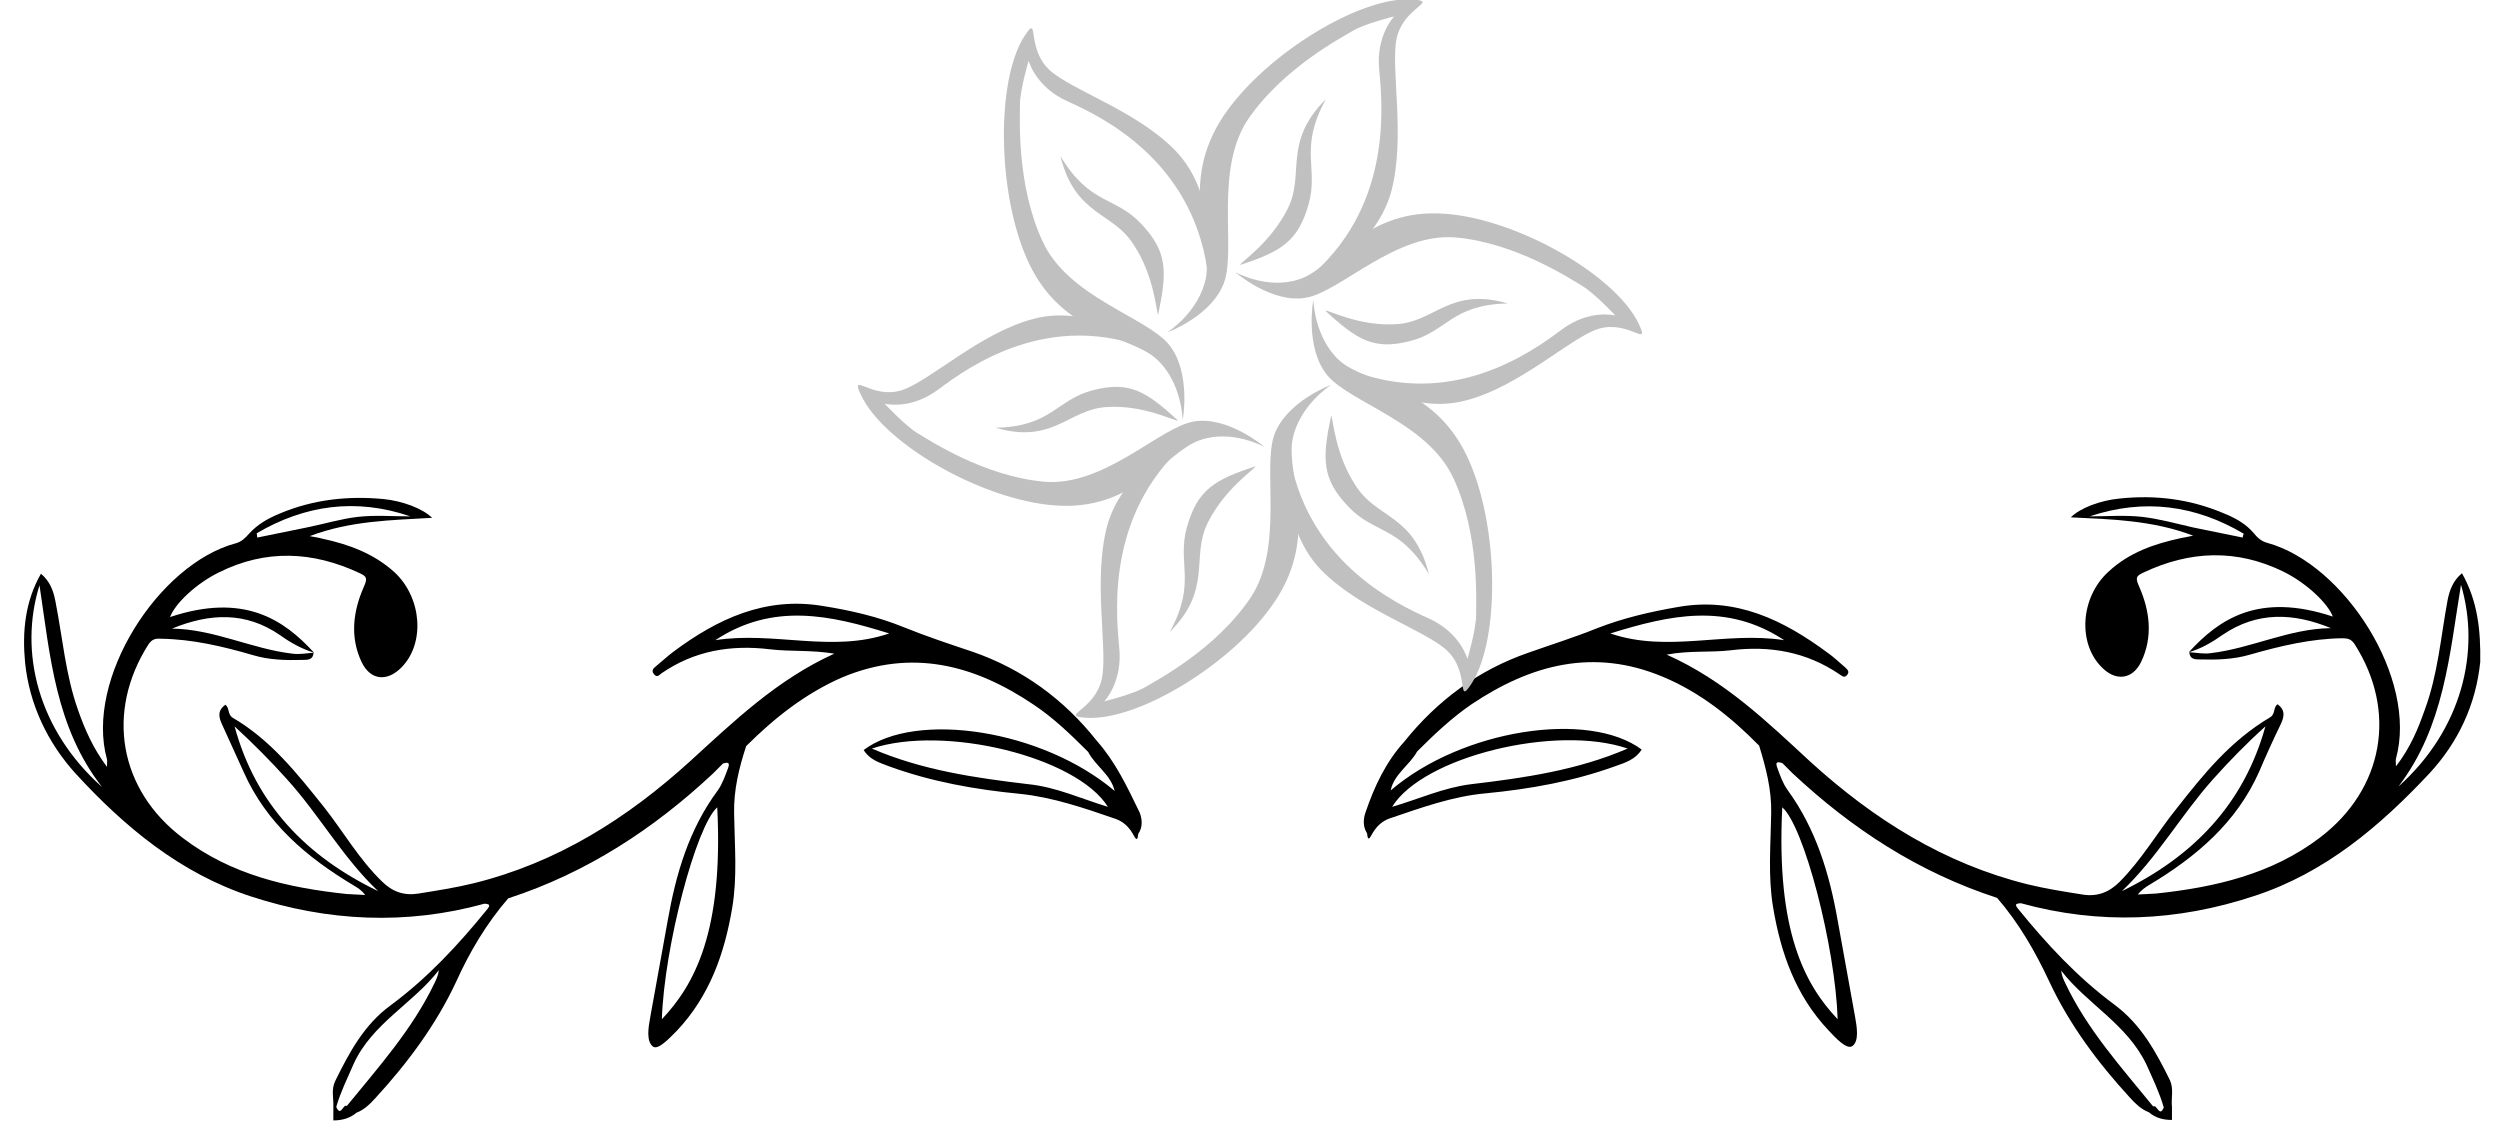 <?xml version="1.0" encoding="utf-8"?>
<!-- Generator: Adobe Illustrator 26.3.0, SVG Export Plug-In . SVG Version: 6.00 Build 0)  -->
<svg version="1.1" id="Layer_1" xmlns="http://www.w3.org/2000/svg" xmlns:xlink="http://www.w3.org/1999/xlink" x="0px" y="0px"
	 viewBox="0 0 519 233.2" style="enable-background:new 0 0 519 233.2;" xml:space="preserve">
<style type="text/css">
	.st0{fill:none;}
	.st1{fill-rule:evenodd;clip-rule:evenodd;fill:#c0c0c0;}
</style>
<g>
	<path d="M511.1,119c-1.9,1.6-2.6,3.6-3,5.7c-1.4,7.6-2,15.3-4.7,22.6c-1.4,4-3,7.9-6,11.8c0-0.9-0.1-1.2,0-1.6
		c4.6-16.6-10.7-40.4-26.7-44.8c-1.2-0.3-2.1-1.1-2.8-2c-1.7-2-3.9-3.2-6.4-4.2c-6.9-2.9-14.1-3.8-21.5-3c-4.1,0.4-8.2,2-10.1,3.9
		c8.4,0.4,17,0.6,25.4,3.8c-1,0.2-1.8,0.4-2.5,0.5c-5.6,1.2-10.8,3-15.1,7c-5.8,5.3-6.4,14.8-1.4,19.8c2.9,3,6.4,2.6,8.2-1.1
		c2.5-5.2,1.8-10.6-0.4-15.6c-0.8-1.8-0.7-2.2,0.8-2.9c9.7-4.6,19.4-5,29.2-0.2c4.8,2.4,9.1,6.5,10.2,9.3
		c-15.4-5.1-23.6,0.5-29.9,7.4c2.5-0.7,4.9-2.1,7-3.6c7.2-4.9,14.7-4.6,22.5-1.4c-8.7,0.1-16.5,4.2-25,5.2c-1.4,0.2-2.9-0.1-4.4-0.2
		l0,0l0,0c0.1,1.5,1.2,1.5,2.3,1.5c3.4,0.1,6.9,0,10.3-1c6.3-1.8,12.6-3.3,19.1-3.4c1.3,0,1.9,0.2,2.6,1.2
		c8.9,13.9,6.1,30.1-7.2,40.2c-10,7.6-21.8,10.3-34,11.6c-1.3,0.1-2.5,0.1-3.8,0.2c0.8-1,1.6-1.5,2.4-2c9.7-5.8,18.1-12.9,22.8-23.5
		c1.4-3.3,2.9-6.6,4.5-9.9c0.7-1.5,1-2.9-0.7-4.1c-0.9,0.7-0.4,2-1.5,2.7c-8.3,4.9-13.9,11.9-19.4,18.9c-4.1,5.1-7.3,10.7-11.9,15.3
		c-2.2,2.2-4.7,3.1-7.7,2.6c-3.8-0.6-7.6-1.2-11.3-2.1c-17.4-4.3-32-13.5-45.1-25.4c-9-8.3-17.8-16.9-29.9-22.3
		c4.8-0.9,9-0.4,13.3-0.9c8.1-1,15.7,0.3,22.6,5c0.5,0.3,0.9,0.8,1.5,0.2c0.7-0.8,0.1-1.2-0.4-1.7c-1.2-1-2.3-2.1-3.6-3
		c-9.2-6.8-19-11.6-31-9.5c-5.8,1-11.4,2.3-16.8,4.4c-4.7,1.9-9.5,3.4-14.3,5.1c-10.4,3.6-18.9,9.9-25.8,18.5
		c-3.8,4.2-6.2,9.3-8,14.6c-0.5,1.4-0.6,3,0.3,4.4c0.1,0.5,0.1,1.9,0.9,0.4c0.9-1.7,2.1-2.9,3.8-3.5c6.5-2.2,13.1-4.6,19.9-5.2
		c9.3-0.9,18.3-2.5,27.1-5.7c2-0.7,4.1-1.4,5.3-3.4c-11-8.2-37.3-4.2-52.1,8.5c0.7-3.4,3.9-5.2,5.5-8.1c3.5-3.5,7.2-7,11.3-9.8
		c12.4-8.3,25.4-11.7,39.7-5.7c7.7,3.2,14.2,8.4,20,14.3c1.4,4.6,2.6,9.1,2.5,14c-0.1,6.5-0.7,13.1,0.4,19.6
		c1.6,9.5,4.7,18.3,11.5,25.5c1.4,1.5,3.7,4,4.9,3.3c1.5-1,1-4,0.6-6.2c-1.2-6.6-2.4-13.2-3.6-19.9c-1.7-9.7-4.5-19-10.4-27.1
		c-1-1.4-1.6-3.1-2.2-4.8c-0.4-1.2,0.3-1,1.1-0.8c0.7,0.7,1.4,1.4,2.1,2.1c12.4,11.6,26.2,20.6,42.5,25.9
		c4.5,5.2,7.9,11.1,10.8,17.3c4.2,9,10.1,16.9,16.8,24.2c1.1,1.2,2.3,2.4,3.9,3c1.4,1.2,3,1.6,4.8,1.6c0-0.9,0-1.8,0-2.7
		c-0.2-1.8,0.4-3.7-0.4-5.5c-2.9-5.9-6-11.6-11.5-15.7c-7.7-5.7-14.1-12.6-20.1-20c-0.8-1-0.2-1,0.6-1.1c16.3,4.5,32.5,3.8,48.5-1.5
		c14.7-4.8,26.1-14.5,36.4-25.5c5.9-6.4,9.6-14.2,10.5-23.1C515,131,514.4,124.8,511.1,119L511.1,119z M465.6,111.6
		c-3.4-0.7-6.9-1.4-10.3-2.1c-3.5-0.8-7.1-1.8-10.6-2.2c-3.6-0.4-7.3-0.1-10.9-0.1c11.4-3.8,22-2.3,32,3.6
		C465.7,111,465.6,111.3,465.6,111.6L465.6,111.6z M337.9,155.4c-10.4,4.5-21.5,6.1-32.5,7.4c-5.7,0.7-10.9,3.1-16.4,4.7
		C295.4,157.1,323,150.3,337.9,155.4L337.9,155.4z M334.3,131.5c12.3-3.8,24.1-6.5,36.1,1.4C358.2,131,346.2,135.6,334.3,131.5z
		 M370,167.6c4.5,3.9,11,28.8,11.5,44C374.7,204.4,368.7,193.4,370,167.6z M445.6,221c1.3,2.9,2.7,5.8,3.6,8.9
		c-0.9,2.2-1.4-0.7-2.2-0.2c-6.6-8.1-13.7-16-18.2-25.5c-0.4-0.8-0.8-1.7-0.9-2.7C433.2,208.4,441.6,212.6,445.6,221L445.6,221z
		 M440.5,185c7.3-6.9,12.3-15.8,18.9-23.2c3.4-3.8,7-7.5,10.9-11C465.8,167,455.3,177.8,440.5,185L440.5,185z M497.9,163.3
		c9.5-12.4,10.6-27.3,13-41.9C515,135.2,511.1,151.5,497.9,163.3z"/>
	<path d="M227.7,153.8c-6.8-8.6-15.4-14.9-25.8-18.5c-4.8-1.6-9.6-3.2-14.3-5.1c-5.4-2.2-11.1-3.5-16.8-4.4c-11.9-2-21.9,2.7-31,9.5
		c-1.2,0.9-2.4,2-3.6,3c-0.5,0.4-1.1,0.9-0.4,1.7c0.6,0.7,1,0.2,1.5-0.2c6.8-4.7,14.4-6,22.6-5c4.2,0.5,8.5,0.1,13.3,0.9
		c-11.9,5.4-20.8,14-29.9,22.3c-13.1,11.9-27.6,21.1-45.1,25.4c-3.7,0.9-7.6,1.5-11.3,2.1c-3.1,0.5-5.5-0.4-7.7-2.6
		c-4.7-4.6-7.9-10.2-11.9-15.3c-5.6-7-11.1-14-19-18.6c-1.1-0.7-0.6-2-1.5-2.7c-1.7,1.2-1.4,2.6-0.7,4.1c1.5,3.3,3,6.6,4.5,9.9
		c4.7,10.6,13.1,17.7,22.8,23.5c0.8,0.5,1.6,0.9,2.4,2c-1.3-0.1-2.5-0.1-3.8-0.2c-12.3-1.3-24-4-34-11.6
		c-13.3-10-16.1-26.2-7.2-40.2c0.7-1,1.3-1.3,2.6-1.2c6.6,0.1,12.9,1.6,19.1,3.4c3.3,1,6.8,1.1,10.3,1c1.1,0,2.2,0,2.3-1.5l0,0
		c-1.4,0.1-2.9,0.4-4.4,0.2c-8.5-1-16.3-5.1-25-5.2c7.8-3.2,15.3-3.6,22.5,1.4c2.1,1.5,4.4,2.8,7,3.6c-6.3-6.9-14.6-12.5-29.9-7.4
		c1.1-2.9,5.5-7,10.2-9.3c9.7-4.8,19.4-4.4,29.2,0.2c1.5,0.7,1.6,1.1,0.8,2.9c-2.2,5-2.9,10.4-0.4,15.6c1.8,3.7,5.2,4.1,8.2,1.1
		c5-5,4.3-14.5-1.4-19.8c-4.3-3.9-9.5-5.8-15.1-7c-0.7-0.2-1.5-0.3-2.5-0.5c8.4-3.2,16.9-3.3,25.4-3.8c-1.9-1.9-6.1-3.5-10.1-3.9
		c-7.4-0.7-14.6,0.1-21.5,3c-2.4,1-4.6,2.2-6.4,4.2c-0.8,0.9-1.6,1.7-2.8,2c-16,4.3-31.3,28.2-26.7,44.8c0.1,0.3,0,0.7,0,1.6
		c-2.9-3.9-4.6-7.8-6-11.8c-2.6-7.3-3.2-15-4.7-22.6c-0.4-2.1-1.1-4.1-3-5.7c-3.3,5.8-3.9,12-3.3,18.4c0.9,8.8,4.7,16.7,10.5,23.1
		c10.1,11,21.7,20.7,36.4,25.5c15.9,5.2,32.2,6,48.5,1.5c0.7,0.1,1.4,0.1,0.6,1.1c-6,7.4-12.4,14.3-20.1,20
		c-5.5,4-8.6,9.8-11.5,15.7c-0.9,1.8-0.3,3.6-0.4,5.5c0,0.9,0,1.8,0,2.7c1.7,0,3.4-0.4,4.8-1.6c1.6-0.6,2.8-1.8,3.9-3
		c6.7-7.3,12.6-15.2,16.8-24.2c2.8-6.2,6.3-12.1,10.8-17.3c16.3-5.3,30.2-14.4,42.5-25.9c0.7-0.7,1.4-1.4,2.1-2.1
		c0.7-0.2,1.5-0.4,1.1,0.8c-0.6,1.6-1.2,3.4-2.2,4.8c-6,8.1-8.7,17.4-10.4,27.1c-1.2,6.6-2.4,13.2-3.6,19.9
		c-0.4,2.2-0.9,5.1,0.6,6.2c1.1,0.7,3.4-1.8,4.9-3.3c6.8-7.2,9.9-16,11.5-25.5c1.1-6.5,0.5-13,0.4-19.6c-0.1-4.9,1-9.4,2.5-14
		c5.9-5.9,12.4-11,20-14.3c14.4-6,27.4-2.6,39.7,5.7c4.2,2.8,7.8,6.3,11.3,9.8c1.5,2.9,4.7,4.7,5.5,8.1c-15-12.7-41.2-16.7-52.1-8.5
		c1.2,2,3.2,2.6,5.3,3.4c8.8,3.2,17.8,4.8,27.1,5.7c6.9,0.7,13.5,3,19.9,5.2c1.7,0.6,2.9,1.8,3.8,3.5c0.8,1.5,0.8,0.1,0.9-0.4
		c1-1.4,0.8-3.1,0.3-4.4C233.9,163.1,231.5,158.1,227.7,153.8L227.7,153.8z M85.2,107.2c-3.6,0-7.3-0.3-10.9,0.1
		c-3.5,0.4-7.1,1.5-10.6,2.2c-3.4,0.7-6.9,1.4-10.3,2.1c0-0.3-0.1-0.6-0.1-0.9C63.2,104.9,73.8,103.3,85.2,107.2L85.2,107.2z
		 M8.2,121.5c2.2,14.6,3.3,29.5,13,41.9C7.8,151.5,3.9,135.2,8.2,121.5z M48.7,150.8c3.8,3.5,7.5,7.2,10.9,11
		c6.7,7.4,11.6,16.3,18.9,23.2C63.6,177.8,53.1,167,48.7,150.8L48.7,150.8z M90.2,204.1c-4.6,9.6-11.6,17.4-18.2,25.5
		c-0.8-0.5-1.2,2.4-2.2,0.2c0.9-3.1,2.3-5.9,3.6-8.9c3.8-8.4,12.4-12.6,17.7-19.5C91,202.4,90.6,203.3,90.2,204.1L90.2,204.1z
		 M137.4,211.6c0.5-15.1,7.1-40.1,11.5-44C150.2,193.4,144.2,204.4,137.4,211.6z M148.5,132.9c12-7.9,23.9-5.2,36.1-1.4
		C172.7,135.6,160.7,131,148.5,132.9z M213.5,162.8c-11-1.3-22.1-2.9-32.5-7.4c15-5,42.5,1.7,49,12.1
		C224.4,165.8,219.3,163.4,213.5,162.8L213.5,162.8z"/>
	<rect x="-32.1" y="-97.2" class="st0" width="574.1" height="567"/>
	<rect x="4.3" y="-3.2" class="st0" width="510.3" height="235.7"/>
</g>
<g id="layer1" transform="translate(-163.06 -372.4)">
	<path id="path2395" class="st1" d="M413.7,428.4c-3.3-22.7-21.7-31.7-29.1-35c-6.6-3-8-8.4-8-8.4s-1.8,6.1-1.8,9.1
		c0,3-0.7,16.8,4.7,28.4c5.3,11.6,21.5,15.7,26.2,21.4c4.7,5.7,2.9,15.7,2.9,15.7s-0.2-8-5.5-12.7c-5.3-4.8-18.4-4.8-25.7-18.4
		c-7.3-13.6-7.9-39.1-1.6-48.7c3.1-4.7,0.2,2.5,5.1,7.1c4.5,4.2,18.2,8.5,26.2,16.8C416.2,413.1,413.9,428.8,413.7,428.4
		L413.7,428.4z"/>
	<path id="path3199" class="st1" d="M403.5,437.7c1.9-9,1.9-13.1-3.5-18.8c-5.4-5.8-10.7-3.9-16.8-14.1
		c3.1,12.5,10.9,11.5,15.2,18.4C402.8,429.8,403.1,437.4,403.5,437.7z"/>
	<path id="path3201" class="st1" d="M420.5,427.4c8.6-2.8,12-4.9,14.2-12.5c2.2-7.7-2.1-11.5,3.6-21.9c-9,9-4.3,15.5-7.9,22.7
		C426.8,422.9,420.5,426.9,420.5,427.4z"/>
	<path id="path3203" class="st1" d="M438.2,436.9c6.7,6.2,10.2,8.2,17.6,6.3c7.6-1.9,8.6-7.6,20.3-7.8c-12.1-3.5-15.2,3.9-23.2,4.3
		C445.1,440.2,438.6,436.6,438.2,436.9L438.2,436.9z"/>
	<path id="path3205" class="st1" d="M439.4,458.7c-1.9,9-1.9,13.1,3.5,18.8c5.4,5.8,10.7,3.9,16.8,14.1
		c-3.1-12.5-10.9-11.5-15.2-18.4C440.1,466.6,439.8,459,439.4,458.7z"/>
	<path id="path3207" class="st1" d="M423.7,469.2c-8.6,2.8-12,4.9-14.2,12.5c-2.2,7.7,2.1,11.5-3.6,21.9c9-9,4.3-15.5,7.9-22.7
		C417.4,473.7,423.7,469.7,423.7,469.2L423.7,469.2z"/>
	<path id="path3209" class="st1" d="M407.6,459.7c-6.7-6.2-10.2-8.2-17.6-6.3c-7.6,1.9-8.6,7.6-20.3,7.8c12.1,3.5,15.2-3.9,23.2-4.3
		C400.6,456.4,407.2,460,407.6,459.7L407.6,459.7z"/>
	<path id="path2391" class="st1" d="M434.3,430.4c17.5-14.3,15.9-35.1,15.1-43.3c-0.8-7.3,3.1-11.3,3.1-11.3s-6.1,1.5-8.6,3
		c-2.5,1.5-14.5,7.8-21.7,18.3c-7.1,10.5-2.5,26.9-5,33.9s-11.8,10.4-11.8,10.4s6.6-4.2,8-11.3c1.4-7.1-5.2-18.7,2.7-32.1
		c7.9-13.3,29.1-26.6,40.3-25.7c5.5,0.4-2,1.5-3.4,8.1c-1.3,6.1,1.9,20.3-1.1,31.7C448.4,425,434.1,430.9,434.3,430.4L434.3,430.4z"
		/>
	<path id="path2393" class="st1" d="M443.2,449.1c20.9,8.4,37.6-3.4,44.1-8.3c5.8-4.3,11.1-2.9,11.1-2.9s-4.3-4.6-6.8-6.1
		c-2.5-1.5-13.9-9-26.3-10.1c-12.5-1.1-24,11.3-31.1,12.5c-7.1,1.3-14.7-5.3-14.7-5.3s6.8,3.8,13.5,1.4c6.7-2.3,13.2-14,28.4-13.6
		c15.2,0.3,37,12.5,41.9,23c2.4,5.1-2.2-1-8.5,1c-5.8,1.9-16.2,11.9-27.3,14.8C454.8,459,442.7,449.1,443.2,449.1L443.2,449.1z"/>
	<path id="path2396" class="st1" d="M430.6,465.8c3.3,22.7,21.7,31.7,29.1,35c6.6,3,8,8.4,8,8.4s1.8-6.1,1.8-9.1
		c0-3,0.7-16.8-4.7-28.4c-5.3-11.6-21.5-15.7-26.2-21.4c-4.7-5.7-2.9-15.7-2.9-15.7s0.2,8,5.5,12.7s18.4,4.8,25.7,18.4
		c7.3,13.6,7.9,39.1,1.6,48.7c-3.1,4.7-0.2-2.5-5.1-7c-4.5-4.2-18.2-8.5-26.2-16.8C428.1,481,430.4,465.3,430.6,465.8L430.6,465.8z"
		/>
	<path id="path2398" class="st1" d="M410.5,463.4c-17.5,14.3-15.9,35.1-15.1,43.3c0.8,7.3-3.1,11.3-3.1,11.3s6.1-1.5,8.6-3
		c2.5-1.5,14.5-7.8,21.7-18.4c7.1-10.5,2.5-26.9,5-33.9c2.5-7,11.8-10.4,11.8-10.4s-6.6,4.2-8,11.3c-1.4,7.1,5.2,18.7-2.7,32.1
		s-29.1,26.6-40.3,25.7c-5.5-0.4,2-1.5,3.4-8.1c1.3-6.1-1.9-20.3,1.1-31.7C396.4,468.8,410.8,463,410.5,463.4L410.5,463.4z"/>
	<path id="path2400" class="st1" d="M401.9,445c-20.9-8.4-37.6,3.4-44.1,8.3c-5.8,4.3-11.1,2.9-11.1,2.9s4.3,4.6,6.8,6.1
		s13.9,9,26.3,10.1c12.5,1.1,24-11.3,31.1-12.5s14.7,5.3,14.7,5.3s-6.8-3.8-13.5-1.4c-6.7,2.3-13.2,14-28.4,13.6
		c-15.2-0.3-37-12.5-41.9-23c-2.4-5.1,2.2,1,8.5-1c5.8-1.9,16.2-11.9,27.3-14.8C390.3,435.2,402.4,445,401.9,445L401.9,445z"/>
</g>
</svg>
